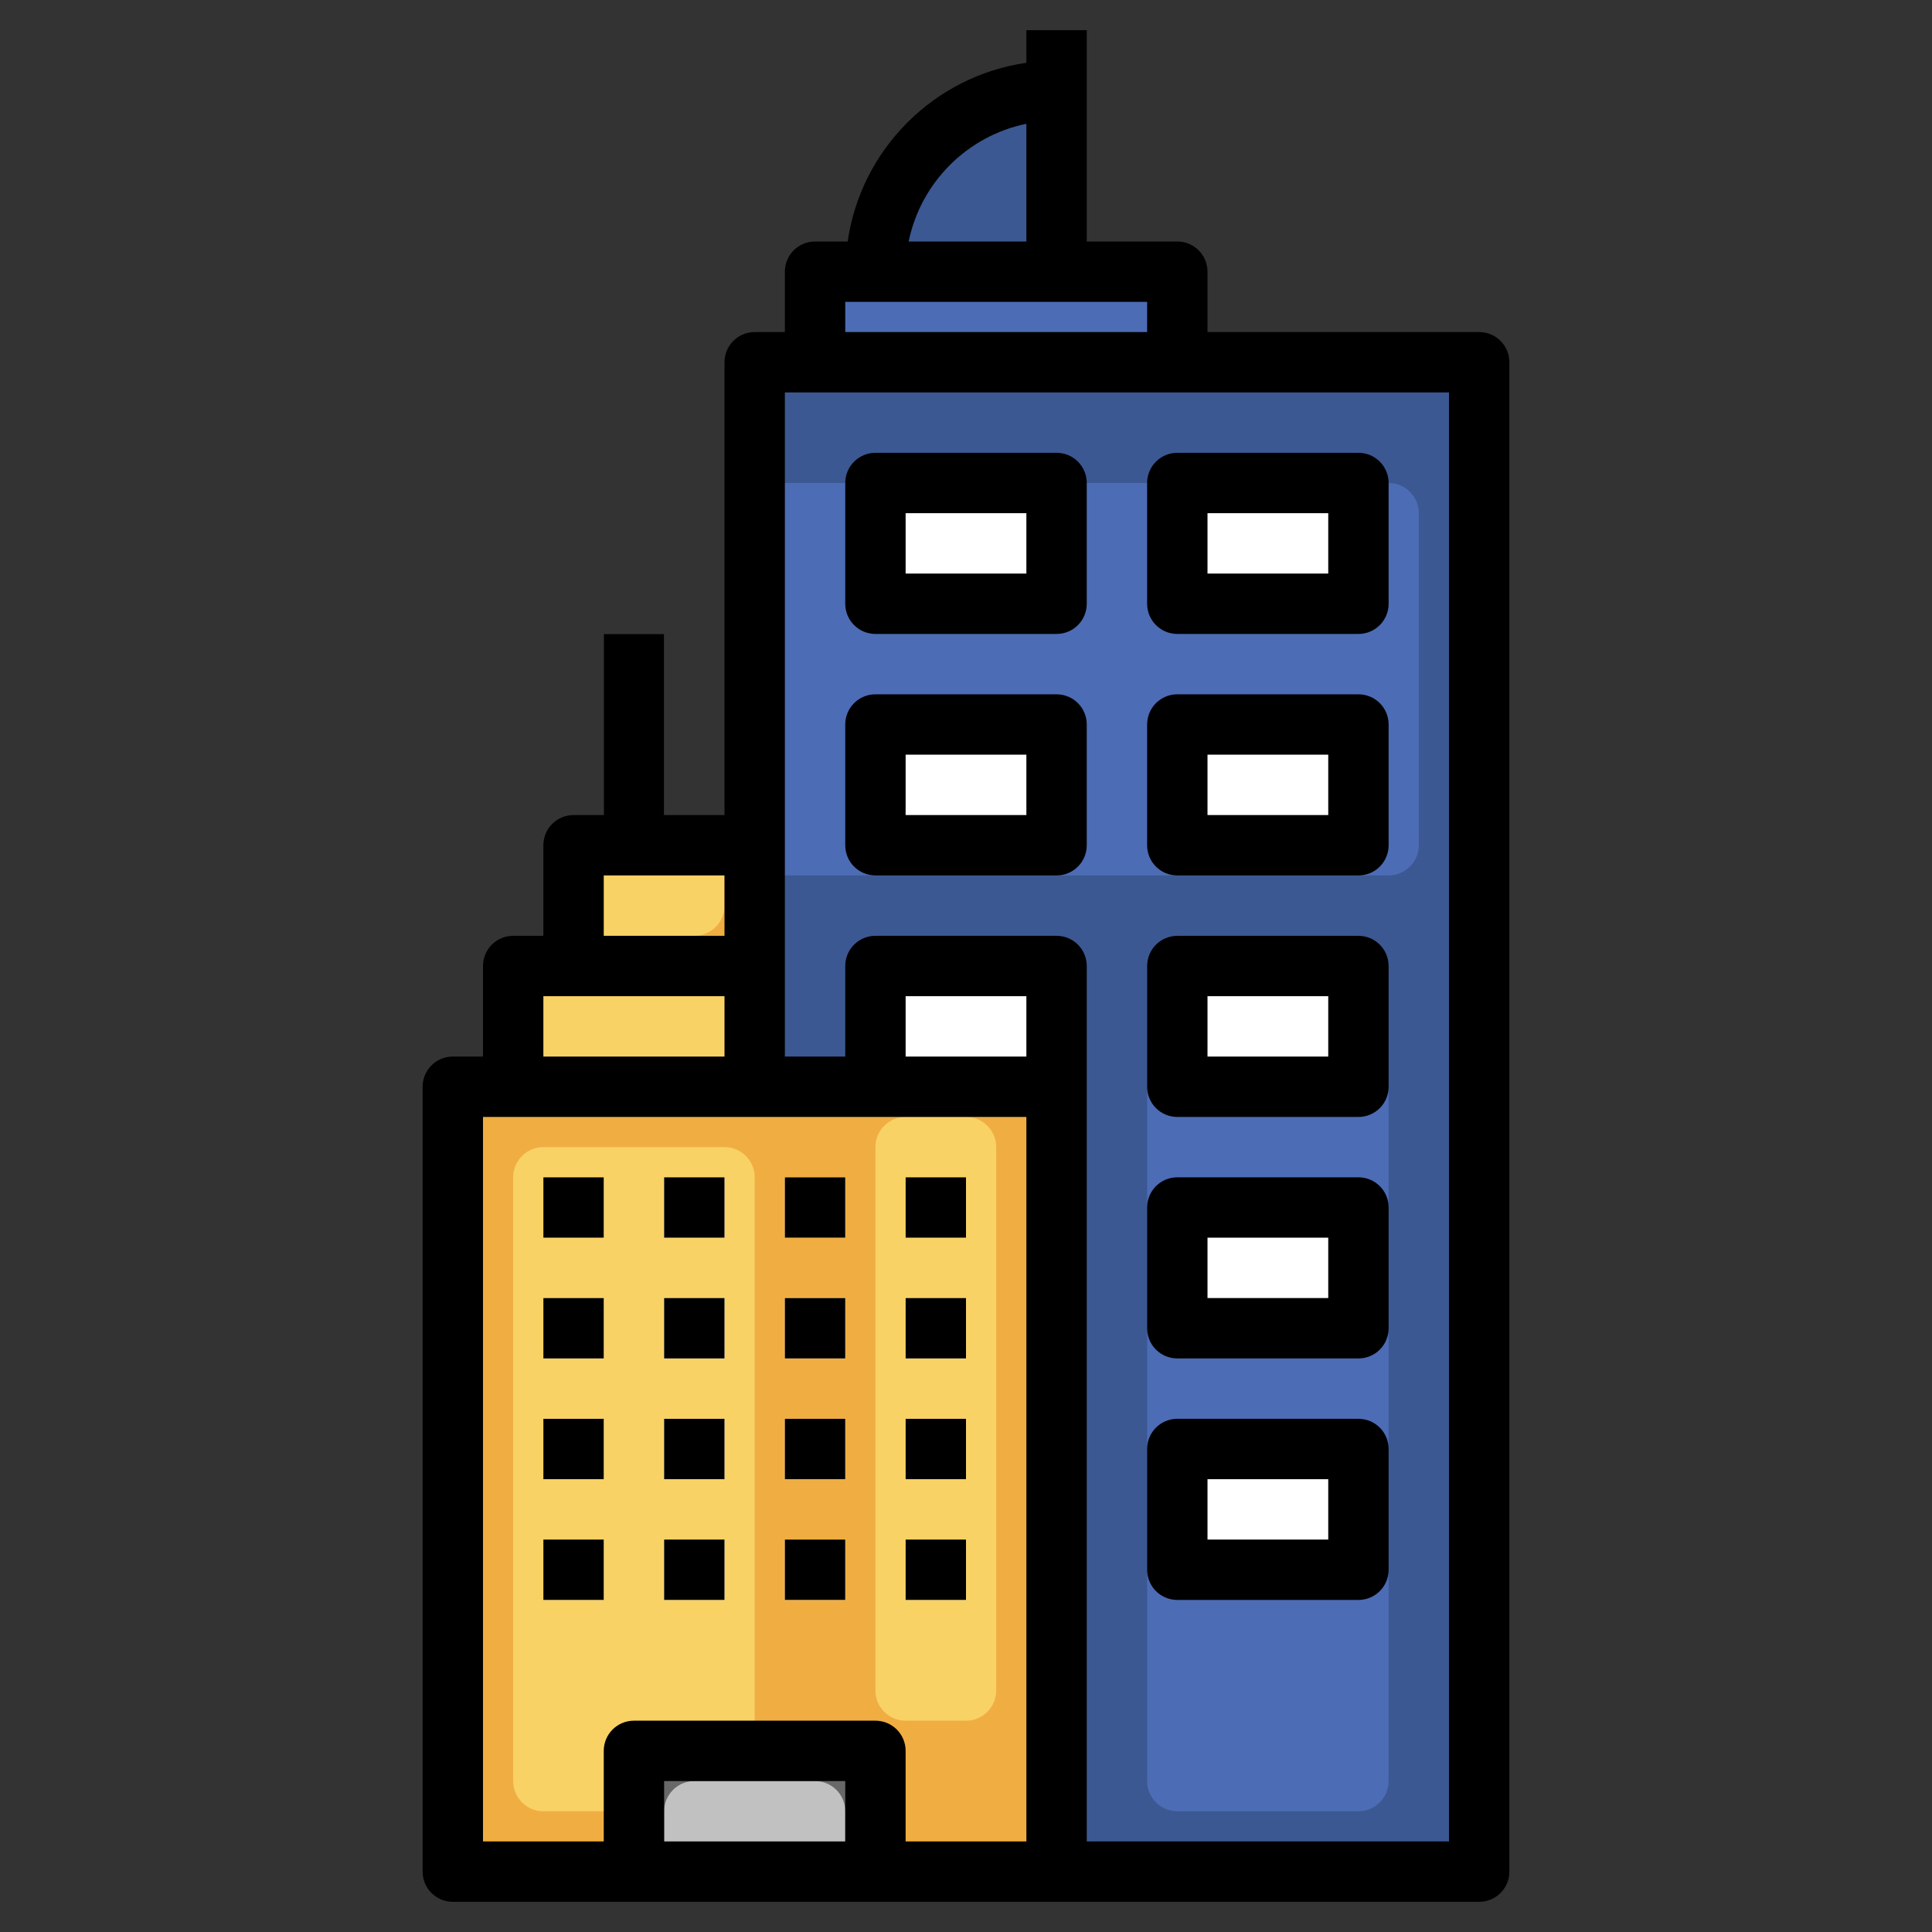 <svg id="Layer_35" enable-background="new 0 0 64 64" height="512" viewBox="0 0 64 64" width="512" xmlns="http://www.w3.org/2000/svg"><rect x="0" y="0" width="64" height="64" fill="#333333" stroke="none"/><g><g><path d="m20 21h2v7h-2z" fill="#686868"/></g><path d="m25 36v-24h24v50h-14" fill="#3b5892"/><path d="m15 36h20v26h-20z" fill="#f0ae42"/><path d="m24 60h-6c-.552 0-1-.448-1-1v-20c0-.552.448-1 1-1h6c.552 0 1 .448 1 1v20c0 .552-.448 1-1 1z" fill="#f9d266"/><path d="m32 57h-2c-.552 0-1-.448-1-1v-18c0-.552.448-1 1-1h2c.552 0 1 .448 1 1v18c0 .552-.448 1-1 1z" fill="#f9d266"/><path d="m45 60h-6c-.552 0-1-.448-1-1v-27c0-.552.448-1 1-1h6c.552 0 1 .448 1 1v27c0 .552-.448 1-1 1z" fill="#4c6cb5"/><path d="m46 16h-21v13h21c.552 0 1-.448 1-1v-11c0-.552-.448-1-1-1z" fill="#4c6cb5"/><g fill="#fff"><path d="m29 32h6v4h-6z"/><path d="m29 24h6v4h-6z"/><path d="m29 16h6v4h-6z"/><path d="m39 16h6v4h-6z"/><path d="m39 24h6v4h-6z"/><path d="m39 32h6v4h-6z"/><path d="m39 40h6v4h-6z"/><path d="m39 48h6v4h-6z"/></g><g><path d="m18 39h2v2h-2z" fill="#fff"/></g><g><path d="m22 39h2v2h-2z" fill="#fff"/></g><g><path d="m26 39h2v2h-2z" fill="#fff"/></g><g><path d="m30 39h2v2h-2z" fill="#fff"/></g><g><path d="m18 43h2v2h-2z" fill="#fff"/></g><g><path d="m22 43h2v2h-2z" fill="#fff"/></g><g><path d="m26 43h2v2h-2z" fill="#fff"/></g><g><path d="m30 43h2v2h-2z" fill="#fff"/></g><g><path d="m18 47h2v2h-2z" fill="#fff"/></g><g><path d="m22 47h2v2h-2z" fill="#fff"/></g><g><path d="m26 47h2v2h-2z" fill="#fff"/></g><g><path d="m30 47h2v2h-2z" fill="#fff"/></g><g><path d="m18 51h2v2h-2z" fill="#fff"/></g><g><path d="m22 51h2v2h-2z" fill="#fff"/></g><g><path d="m26 51h2v2h-2z" fill="#fff"/></g><g><path d="m30 51h2v2h-2z" fill="#fff"/></g><path d="m19 32v-4h6v4" fill="#f0ae42"/><path d="m27 12v-3h12v3" fill="#4c6cb5"/><path d="m21 62v-4h8v4" fill="#686868"/><path d="m17 36v-4h8v4" fill="#f9d266"/><path d="m19 28v3h4c.552 0 1-.448 1-1v-2z" fill="#f9d266"/><path d="m27 59h-4c-.552 0-1 .448-1 1v2h6v-2c0-.552-.448-1-1-1z" fill="#c1c1c1"/><path d="m35 9v-6c-3.314 0-6 2.686-6 6" fill="#3b5892"/><path d="m49 11h-9v-2c0-.553-.447-1-1-1h-3v-7h-2v1.08c-3.059.441-5.479 2.861-5.92 5.92h-1.08c-.553 0-1 .447-1 1v2h-1c-.553 0-1 .447-1 1v15h-2v-6h-2v6h-1c-.553 0-1 .447-1 1v3h-1c-.553 0-1 .447-1 1v3h-1c-.553 0-1 .447-1 1v26c0 .553.447 1 1 1h20 14c.553 0 1-.447 1-1v-50c0-.553-.447-1-1-1zm-15-6.899v3.899h-3.899c.399-1.956 1.943-3.5 3.899-3.899zm-6 5.899h10v1h-10zm-8 19h4v2h-4zm-2 4h6v2h-6zm10 28h-6v-2h6zm6 0h-4v-3c0-.553-.447-1-1-1h-8c-.553 0-1 .447-1 1v3h-4v-24h13 5zm0-26h-4v-2h4zm14 26h-12v-25-4c0-.553-.447-1-1-1h-6c-.553 0-1 .447-1 1v3h-2v-22h22z"/><path d="m29 29h6c.553 0 1-.447 1-1v-4c0-.553-.447-1-1-1h-6c-.553 0-1 .447-1 1v4c0 .553.447 1 1 1zm1-4h4v2h-4z"/><path d="m29 21h6c.553 0 1-.447 1-1v-4c0-.553-.447-1-1-1h-6c-.553 0-1 .447-1 1v4c0 .553.447 1 1 1zm1-4h4v2h-4z"/><path d="m39 21h6c.553 0 1-.447 1-1v-4c0-.553-.447-1-1-1h-6c-.553 0-1 .447-1 1v4c0 .553.447 1 1 1zm1-4h4v2h-4z"/><path d="m39 29h6c.553 0 1-.447 1-1v-4c0-.553-.447-1-1-1h-6c-.553 0-1 .447-1 1v4c0 .553.447 1 1 1zm1-4h4v2h-4z"/><path d="m39 37h6c.553 0 1-.447 1-1v-4c0-.553-.447-1-1-1h-6c-.553 0-1 .447-1 1v4c0 .553.447 1 1 1zm1-4h4v2h-4z"/><path d="m39 45h6c.553 0 1-.447 1-1v-4c0-.553-.447-1-1-1h-6c-.553 0-1 .447-1 1v4c0 .553.447 1 1 1zm1-4h4v2h-4z"/><path d="m39 53h6c.553 0 1-.447 1-1v-4c0-.553-.447-1-1-1h-6c-.553 0-1 .447-1 1v4c0 .553.447 1 1 1zm1-4h4v2h-4z"/><path d="m18 39h2v2h-2z"/><path d="m22 39h2v2h-2z"/><path d="m26 39h2v2h-2z"/><path d="m30 39h2v2h-2z"/><path d="m18 43h2v2h-2z"/><path d="m22 43h2v2h-2z"/><path d="m26 43h2v2h-2z"/><path d="m30 43h2v2h-2z"/><path d="m18 47h2v2h-2z"/><path d="m22 47h2v2h-2z"/><path d="m26 47h2v2h-2z"/><path d="m30 47h2v2h-2z"/><path d="m18 51h2v2h-2z"/><path d="m22 51h2v2h-2z"/><path d="m26 51h2v2h-2z"/><path d="m30 51h2v2h-2z"/></g></svg>